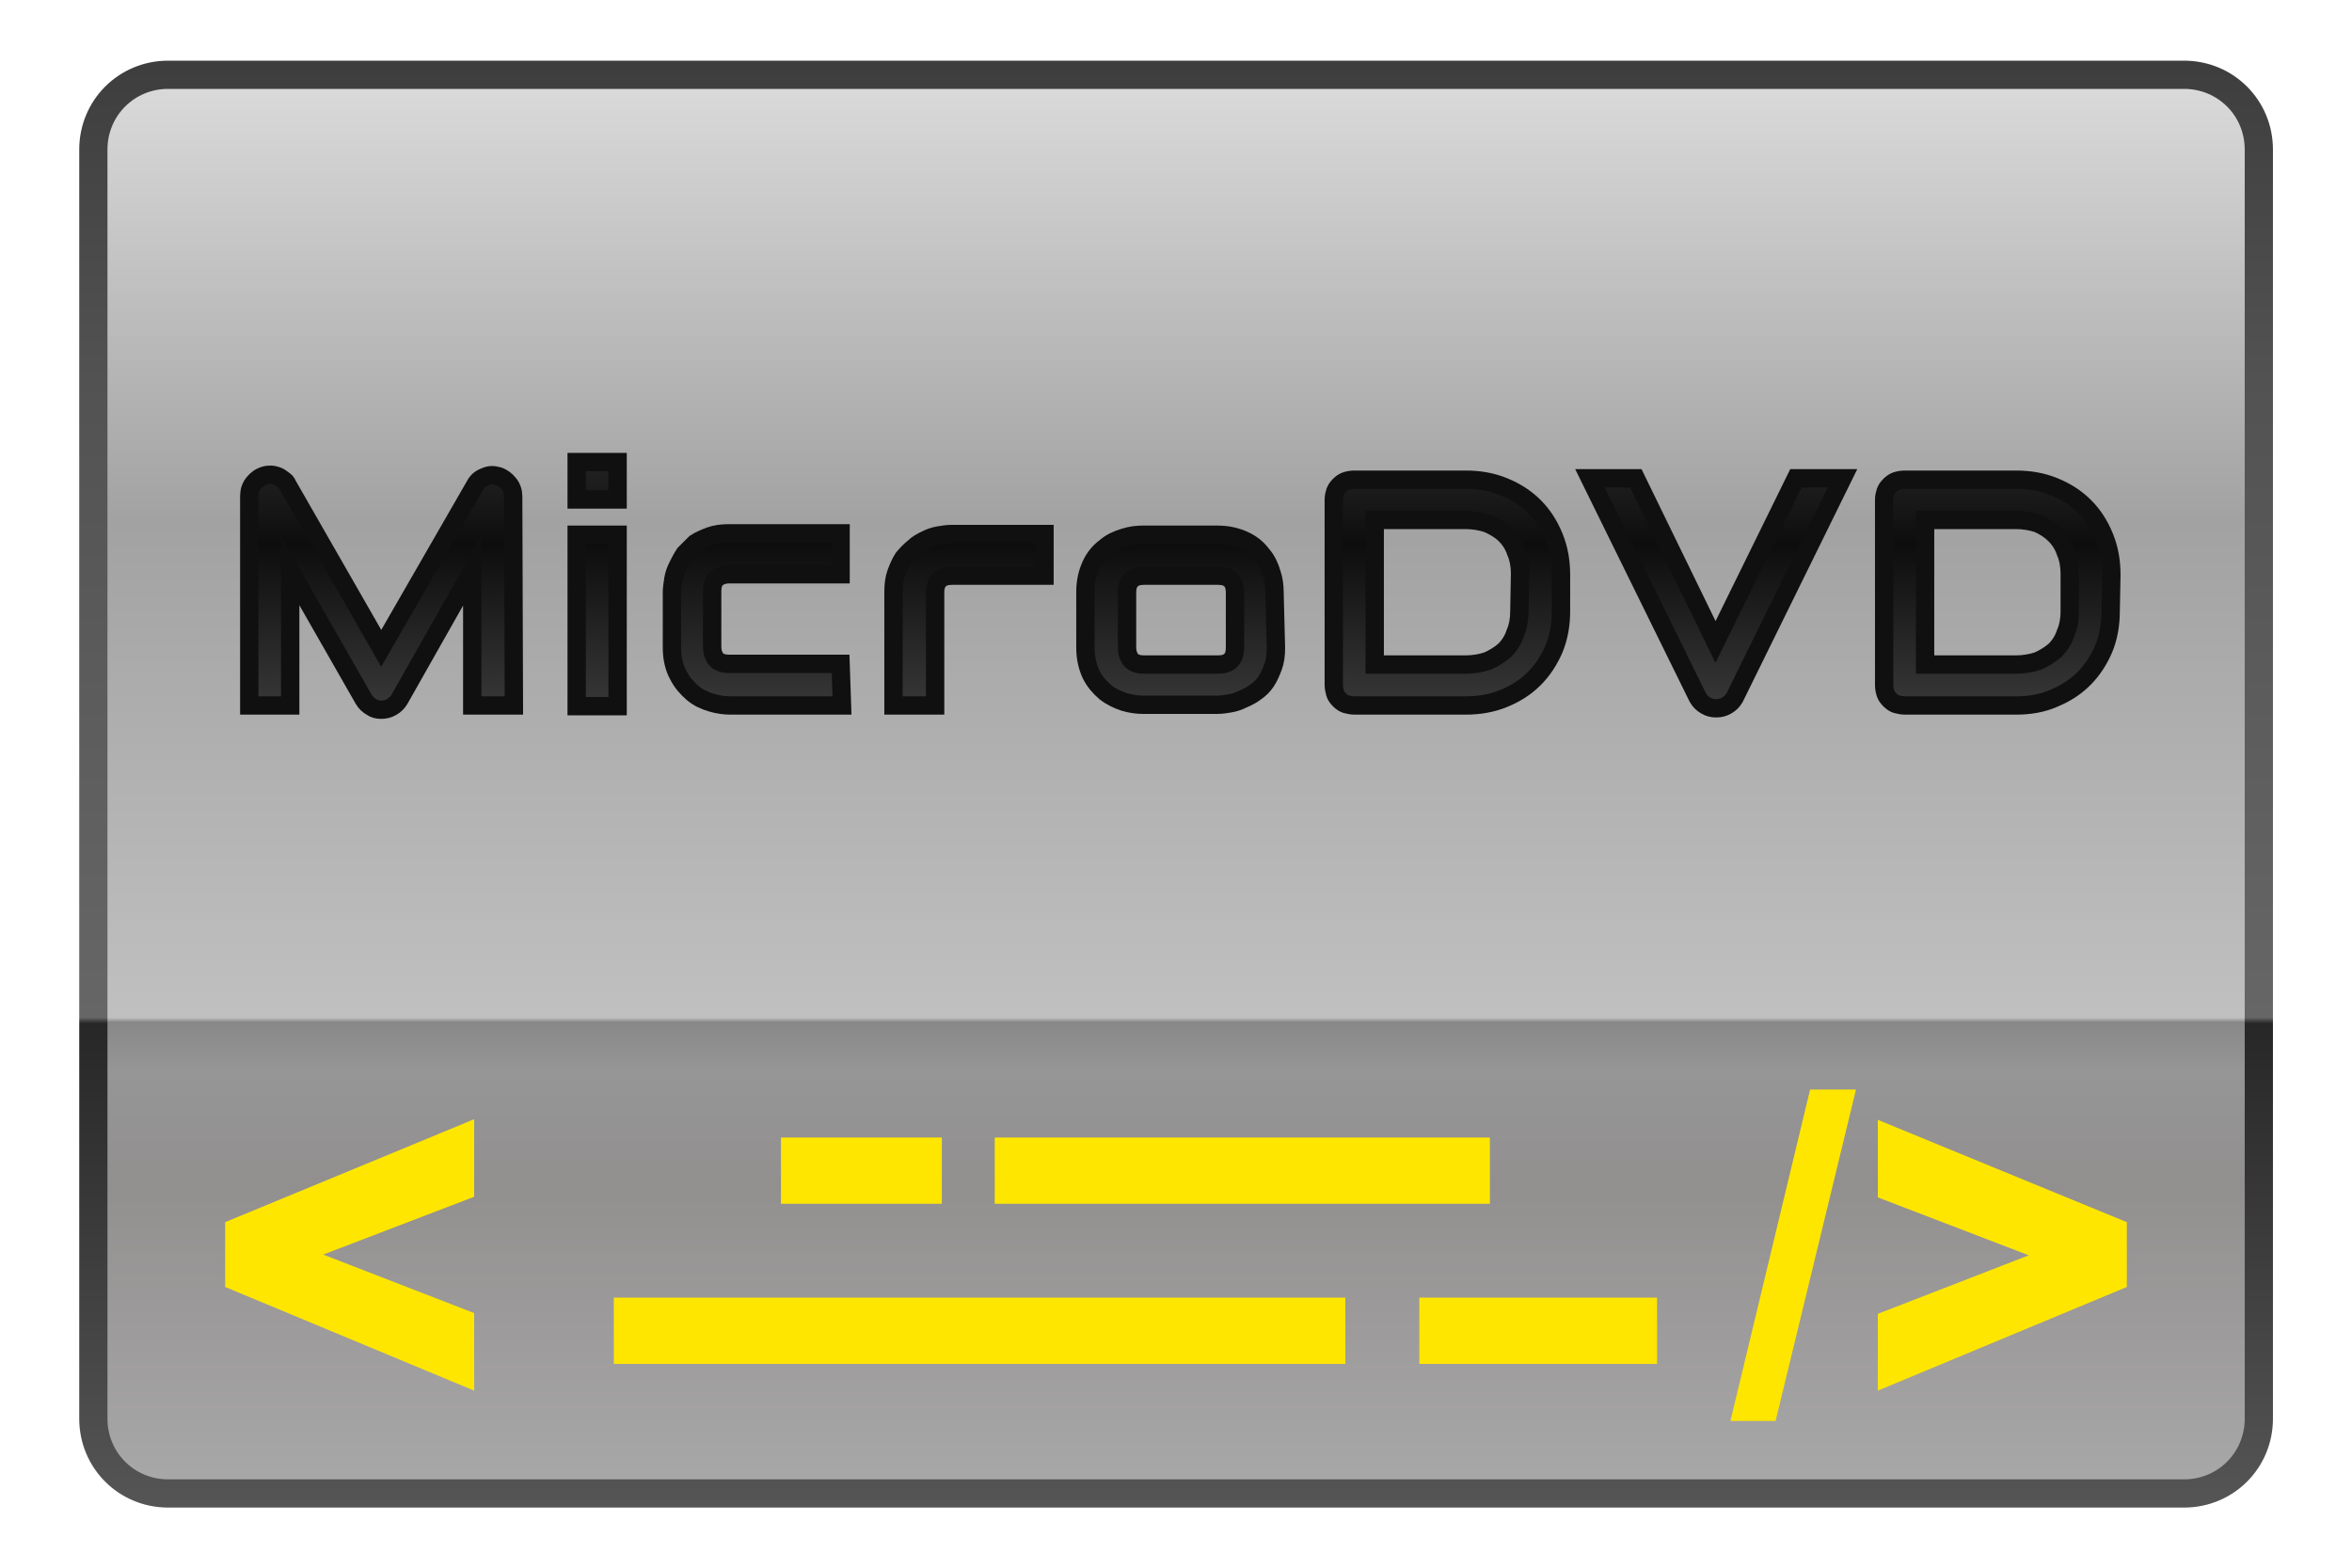 <svg height="150" viewBox="0 0 225 150" width="225" xmlns="http://www.w3.org/2000/svg"><linearGradient id="a" gradientUnits="userSpaceOnUse" spreadMethod="reflect" x1="18.25" x2="18.25" y1="22.26" y2="1.26"><stop offset="0" stop-color="#afafaf"/><stop offset=".26" stop-color="#928f8f"/><stop offset=".337" stop-color="#969696"/><stop offset=".37" stop-color="#888"/><stop offset=".373" stop-color="#c0c0c0"/><stop offset=".708" stop-color="#a2a2a2"/><stop offset="1" stop-color="#d9d9d9"/></linearGradient><linearGradient id="b" gradientUnits="userSpaceOnUse" x1="4.83" x2="4.83" y1=".96" y2="21.77"><stop offset="0" stop-color="#3e3e3e"/><stop offset=".211" stop-color="#525252"/><stop offset=".647" stop-color="#666"/><stop offset=".651" stop-color="#272727"/><stop offset="1" stop-color="#585858"/></linearGradient><linearGradient id="c" gradientUnits="userSpaceOnUse" spreadMethod="reflect" x1="16.67" x2="16.67" y1="11.34" y2="7.72"><stop offset="0" stop-color="#505050"/><stop offset="1" stop-color="#0d0d0d"/></linearGradient><path d="m2.38 1.06h28.57c.59 0 1.06.47 1.06 1.06v17.99c0 .59-.47 1.06-1.06 1.06h-28.57c-.59 0-1.06-.47-1.06-1.06v-17.99c0-.59.47-1.06 1.06-1.06zm0 0" fill="url(#a)" stroke="url(#b)" stroke-width=".4" transform="matrix(6.75 0 0 6.75 .02 0)"/><g fill="#ffe600"><path d="m74.71 108.84h15.39v6.34h-15.39zm0 0"/><path d="m135.78 124.16h22.74v6.34h-22.74zm0 0"/><path d="m95.16 108.84h47.37v6.34h-47.37zm0 0"/><path d="m58.72 124.16h69.98v6.34h-69.98zm0 0"/><path d="m173.16 104.25-7.62 31.71h4.32l7.69-31.71zm6.48 2.9v7.42l14.44 5.54-14.44 5.6v7.35l23.82-9.92v-6.2zm-134.28-.06-23.82 9.85v6.2l23.82 9.92v-7.42l-14.44-5.6 14.44-5.53zm0 0"/></g><g fill="url(#c)" stroke="#101010" stroke-width=".26"><path d="m7.28 10h-.59v-1.91l-1.03 1.82c-.03.05-.06.08-.11.11s-.1.04-.15.04-.1-.01-.14-.04c-.05-.03-.08-.06-.11-.11l-1.04-1.82v1.91h-.58v-2.97c0-.07.02-.13.06-.18s.09-.09.16-.11c.03-.01.06-.01.09-.01s.06.01.09.02.05.03.08.05.05.04.06.07l1.33 2.32 1.33-2.31c.03-.06.08-.1.14-.12.06-.03.12-.03.19-.01.06.02.11.06.15.11s.06.11.06.18zm0 0" transform="matrix(6.75 0 0 6.75 .02 0)"/><path d="m8.75 7.08h-.58v-.53h.58zm0 2.93h-.58v-2.43h.58zm0 0" transform="matrix(6.75 0 0 6.75 .02 0)"/><path d="m11.93 10h-1.58c-.08 0-.17-.01-.27-.04s-.19-.07-.27-.14-.15-.15-.2-.25c-.06-.11-.09-.24-.09-.39v-.79c0-.05.01-.11.02-.18.01-.06.03-.12.06-.18s.06-.12.1-.18c.05-.05.1-.1.15-.15.06-.04.13-.07.21-.1s.17-.04.27-.04h1.58v.58h-1.58c-.07 0-.13.02-.18.06-.04.04-.06.1-.06.18v.79c0 .07.02.13.06.18.04.04.1.06.18.06h1.58zm0 0" transform="matrix(6.75 0 0 6.75 .02 0)"/><path d="m14.8 8.16h-1.31c-.08 0-.14.02-.18.06s-.06.1-.06.17v1.61h-.59v-1.61c0-.1.01-.19.04-.27s.06-.15.1-.21c.05-.06.1-.11.15-.15.05-.05.11-.08.17-.11s.12-.05.18-.06.12-.02.18-.02h1.32zm0 0" transform="matrix(6.75 0 0 6.75 .02 0)"/><path d="m18.08 9.18c0 .1-.01.19-.04.27s-.06.15-.1.21-.09.11-.15.15c-.05.04-.11.07-.18.1-.06.03-.12.05-.18.06s-.12.02-.18.02h-1.05c-.08 0-.17-.01-.27-.04-.09-.03-.18-.07-.27-.14-.08-.07-.15-.15-.2-.25-.05-.11-.08-.23-.08-.38v-.79c0-.15.03-.27.08-.38s.12-.19.2-.25c.08-.07.17-.11.27-.14.09-.03.18-.04.27-.04h1.05c.15 0 .27.03.38.08s.19.12.25.2c.07.08.11.17.14.27.03.09.04.18.04.27zm-.58-.78c0-.08-.02-.14-.06-.18s-.1-.06-.18-.06h-1.05c-.08 0-.14.02-.18.06s-.06.1-.06.17v.79c0 .07.02.13.06.18.04.04.1.06.18.06h1.05c.08 0 .14-.02.18-.06s.06-.1.06-.18zm0 0" transform="matrix(6.75 0 0 6.75 .02 0)"/><path d="m22.12 8.66c0 .19-.03.37-.1.54-.07.16-.16.3-.28.42s-.26.21-.43.28-.35.1-.54.1h-1.58c-.04 0-.08-.01-.12-.02-.03-.01-.06-.03-.09-.06s-.05-.06-.06-.09c-.01-.04-.02-.08-.02-.12v-2.63c0-.04.01-.08.02-.11s.03-.06.06-.09.06-.05.09-.06.07-.02.12-.02h1.58c.19 0 .37.03.54.1s.31.16.43.28.21.26.28.43.1.35.1.54zm-.58-.53c0-.11-.02-.22-.06-.31-.03-.09-.08-.17-.15-.24s-.16-.12-.25-.16c-.09-.03-.2-.05-.31-.05h-1.29v2.05h1.29c.11 0 .22-.02.31-.05.09-.04.17-.09.24-.15.07-.07.12-.15.15-.24.04-.09.06-.2.06-.31zm0 0" transform="matrix(6.75 0 0 6.75 .02 0)"/><path d="m26.11 6.78-1.53 3.11c-.03.05-.06.08-.11.11s-.1.04-.15.04-.1-.01-.15-.04-.08-.06-.11-.11l-1.53-3.11h.65l1.13 2.32 1.14-2.32zm0 0" transform="matrix(6.75 0 0 6.75 .02 0)"/><path d="m29.91 8.66c0 .19-.03.37-.1.54-.07.16-.16.3-.28.42s-.26.21-.43.28c-.16.07-.34.1-.53.1h-1.58c-.04 0-.08-.01-.12-.02-.03-.01-.06-.03-.09-.06s-.05-.06-.06-.09-.02-.07-.02-.12v-2.63c0-.04.01-.08.02-.11s.03-.06.06-.09.06-.05.09-.06.07-.02.12-.02h1.58c.19 0 .37.03.54.1s.31.16.43.28.21.26.28.43.1.35.1.54zm-.58-.53c0-.11-.02-.22-.06-.31-.03-.09-.08-.17-.15-.24s-.15-.12-.24-.16c-.09-.03-.2-.05-.31-.05h-1.29v2.05h1.29c.11 0 .22-.02.31-.05.09-.04.17-.09.24-.15.07-.07.12-.15.15-.24.04-.09.06-.2.06-.31zm0 0" transform="matrix(6.75 0 0 6.75 .02 0)"/></g></svg>
